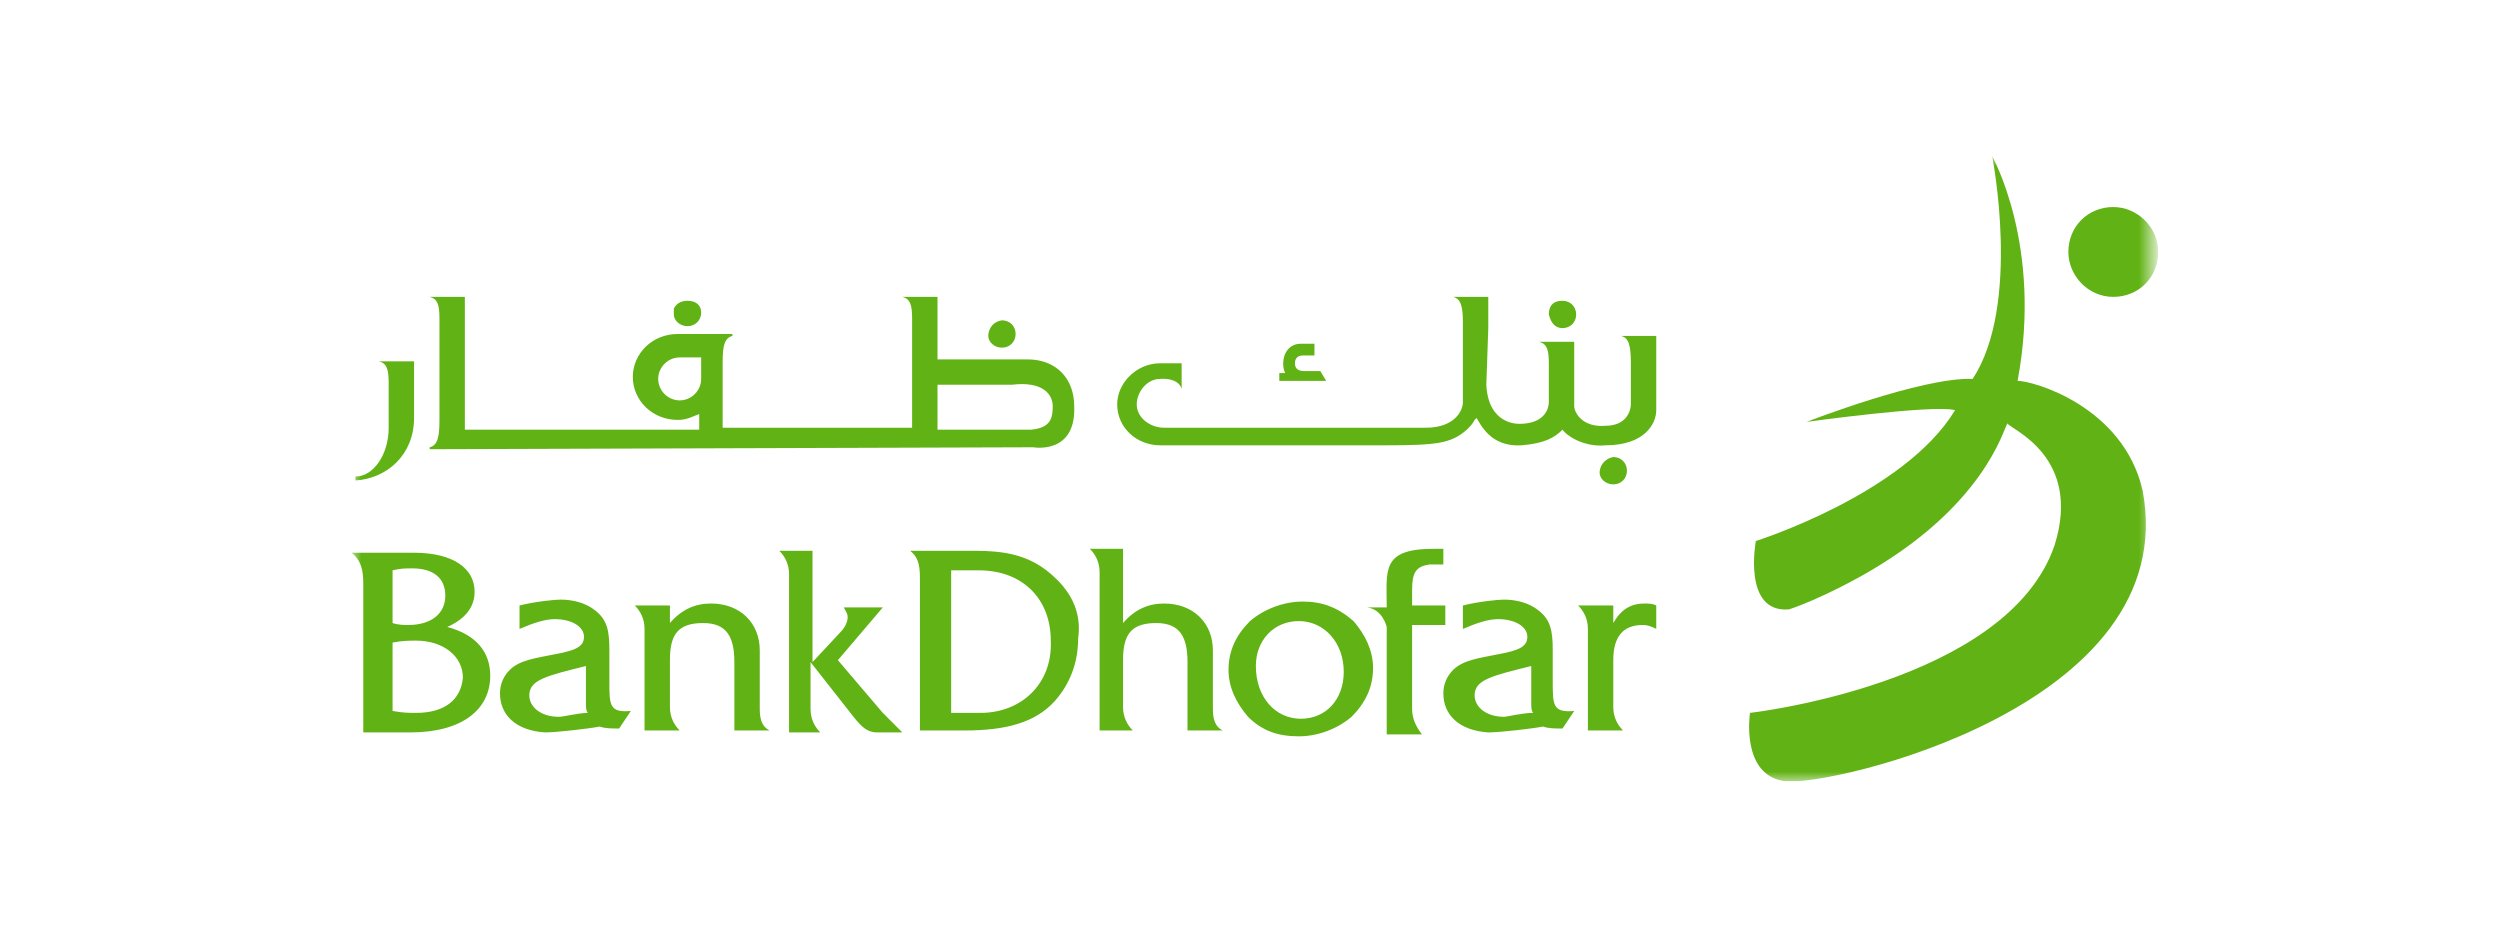 <?xml version="1.0" encoding="utf-8"?>
<!-- Generator: Adobe Illustrator 25.4.1, SVG Export Plug-In . SVG Version: 6.00 Build 0)  -->
<svg version="1.1" id="Layer_1" xmlns="http://www.w3.org/2000/svg" xmlns:xlink="http://www.w3.org/1999/xlink" x="0px" y="0px"
	 width="128px" height="48px" viewBox="0 0 128 48" style="enable-background:new 0 0 128 48;" xml:space="preserve">
<style type="text/css">
	.st0{clip-path:url(#SVGID_00000096031706296636225190000006940785550496323200_);}
	.st1{fill:#FFFFFF;filter:url(#Adobe_OpacityMaskFilter);}
	.st2{mask:url(#mask0_4361_26292_00000073684482388111431570000000346616622010850741_);}
	.st3{fill:#61B214;}
</style>
<g>
	<defs>
		<rect id="SVGID_1_" x="18" y="8" width="92.5" height="32"/>
	</defs>
	<clipPath id="SVGID_00000005249263494443270140000013280896185922781835_">
		<use xlink:href="#SVGID_1_"  style="overflow:visible;"/>
	</clipPath>
	<g style="clip-path:url(#SVGID_00000005249263494443270140000013280896185922781835_);">
		<defs>
			<filter id="Adobe_OpacityMaskFilter" filterUnits="userSpaceOnUse" x="18" y="8" width="92.5" height="32">
				<feColorMatrix  type="matrix" values="1 0 0 0 0  0 1 0 0 0  0 0 1 0 0  0 0 0 1 0"/>
			</filter>
		</defs>
		
			<mask maskUnits="userSpaceOnUse" x="18" y="8" width="92.5" height="32" id="mask0_4361_26292_00000073684482388111431570000000346616622010850741_">
			<path class="st1" d="M110.5,8H18v32h92.5V8z"/>
		</mask>
		<g class="st2">
			<path class="st3" d="M22.9,32.1c0.9-0.4,1.4-1,1.4-1.8c0-1.2-1.1-2-3.1-2H18c0.5,0.4,0.6,0.9,0.6,1.6v6c0,0.7,0,1,0,1.6H21
				c2.7,0,4.1-1.2,4.1-2.9C25.1,33.4,24.4,32.5,22.9,32.1z M20.1,29.2c0.4-0.1,0.7-0.1,1-0.1c1.1,0,1.7,0.5,1.7,1.4
				c0,0.9-0.7,1.5-1.9,1.5c-0.2,0-0.5,0-0.8-0.1V29.2z M21.3,36.5c-0.3,0-0.7,0-1.2-0.1v-3.5c0.5-0.1,0.9-0.1,1.2-0.1
				c1.4,0,2.4,0.8,2.4,1.9C23.6,35.8,22.8,36.5,21.3,36.5z M31.2,34.9v-1.6c0-1-0.1-1.6-0.8-2.1c-0.4-0.3-1-0.5-1.7-0.5
				c-0.3,0-1.3,0.1-2.1,0.3l0,1.2c0.7-0.3,1.3-0.5,1.8-0.5c0.9,0,1.5,0.4,1.5,0.9c0,0.5-0.4,0.7-1.5,0.9c-1,0.2-1.8,0.3-2.3,0.8
				c-0.3,0.3-0.5,0.7-0.5,1.2c0,1.1,0.8,1.9,2.3,2c0.6,0,2.3-0.2,2.8-0.3c0.3,0.1,0.6,0.1,1,0.1l0.6-0.9
				C31.2,36.5,31.2,36.1,31.2,34.9z M28.6,36.7c-0.9,0-1.5-0.5-1.5-1.1c0-0.8,0.9-1,2.9-1.5v1.9c0,0.2,0,0.4,0.1,0.5
				C29.6,36.5,28.9,36.7,28.6,36.7z M79.5,34.9v-1.6c0-1-0.1-1.6-0.8-2.1c-0.4-0.3-1-0.5-1.7-0.5c-0.3,0-1.3,0.1-2.1,0.3l0,1.2
				c0.7-0.3,1.3-0.5,1.8-0.5c0.9,0,1.5,0.4,1.5,0.9c0,0.5-0.4,0.7-1.5,0.9c-1,0.2-1.8,0.3-2.3,0.8c-0.3,0.3-0.5,0.7-0.5,1.2
				c0,1.1,0.8,1.9,2.3,2c0.6,0,2.3-0.2,2.8-0.3c0.3,0.1,0.6,0.1,1,0.1l0.6-0.9C79.5,36.5,79.5,36.1,79.5,34.9z M77,36.7
				c-0.9,0-1.5-0.5-1.5-1.1c0-0.8,0.9-1,2.9-1.5v1.9c0,0.2,0,0.4,0.1,0.5C77.9,36.5,77.2,36.7,77,36.7z M38.9,36.3v-3
				c0-1.4-1-2.4-2.5-2.4c-0.8,0-1.5,0.3-2.1,1l0-0.9c-0.6,0-1.1,0-1.6,0h-0.2c0.3,0.3,0.5,0.7,0.5,1.2v4c0,0.5,0,0.8,0,1.2h1.8
				c-0.3-0.3-0.5-0.7-0.5-1.2v-2.4c0-1.3,0.4-1.9,1.7-1.9c1.2,0,1.6,0.7,1.6,2v2.3c0,0.5,0,0.8,0,1.2h1.8
				C39,37.2,38.9,36.8,38.9,36.3z M45.2,36.5l-2.3-2.7l2.3-2.7h-2c0.1,0.2,0.2,0.3,0.2,0.5c0,0.2-0.1,0.5-0.4,0.8l-1.4,1.5v-5.7
				c-0.7,0-1.2,0-1.6,0h-0.1c0.3,0.3,0.5,0.7,0.5,1.2v6.9c0,0.5,0,0.8,0,1.2H42c-0.3-0.3-0.5-0.7-0.5-1.2v-2.4l2.2,2.8
				c0.4,0.5,0.7,0.8,1.2,0.8h1.3C45.7,37,45.3,36.6,45.2,36.5z M53.7,29.3c-1.1-0.9-2.3-1.1-3.8-1.1h-3.3c0.5,0.4,0.5,0.9,0.5,1.6v6
				c0,0.7,0,1.1,0,1.6h2.3c2.1,0,3.6-0.4,4.6-1.5c0.8-0.9,1.2-2,1.2-3.2C55.4,31.3,54.8,30.2,53.7,29.3z M50.2,36.5
				c-0.4,0-0.9,0-1.5,0v-7.3h1.4c2.3,0,3.7,1.5,3.7,3.6C53.9,35,52.3,36.5,50.2,36.5z M62.1,36.3v-3c0-1.4-1-2.4-2.5-2.4
				c-0.8,0-1.5,0.3-2.1,1v-3.8c-0.7,0-1.2,0-1.6,0h-0.1c0.3,0.3,0.5,0.7,0.5,1.2v6.9c0,0.5,0,0.9,0,1.2H58c-0.3-0.3-0.5-0.7-0.5-1.2
				v-2.4c0-1.3,0.4-1.9,1.7-1.9c1.2,0,1.6,0.7,1.6,2v2.3c0,0.5,0,0.9,0,1.2h1.8C62.2,37.2,62.1,36.8,62.1,36.3z M66.7,30.8
				c-1,0-2,0.4-2.7,1c-0.7,0.7-1.1,1.5-1.1,2.5c0,0.9,0.4,1.7,1,2.4c0.7,0.7,1.5,1,2.6,1c1,0,2-0.4,2.7-1c0.7-0.7,1.1-1.5,1.1-2.5
				c0-0.9-0.4-1.7-1-2.4C68.5,31.1,67.7,30.8,66.7,30.8z M66.6,36.8c-1.3,0-2.3-1.1-2.3-2.7c0-1.3,0.9-2.3,2.2-2.3
				c1.3,0,2.3,1.1,2.3,2.6C68.8,35.8,67.9,36.8,66.6,36.8z M70.1,31L70.1,31C70,31,70,31,70.1,31z M72.3,36.3V32H74V31h-1.7v-0.8
				c0-0.9,0.2-1.2,0.9-1.3c0.2,0,0.4,0,0.7,0l0-0.8c-0.3,0-0.2,0-0.5,0c-2.7,0-2.4,1.1-2.4,3c0,0-0.8,0-1,0c0.8,0.1,1,1,1,1v4.3
				c0,0.5,0,0.9,0,1.2h1.8C72.5,37.2,72.3,36.8,72.3,36.3z M84.2,30.9c-0.7,0-1.2,0.3-1.6,1l0-0.9c-0.6,0-1.2,0-1.6,0h-0.2
				c0.3,0.3,0.5,0.7,0.5,1.2v4c0,0.5,0,0.8,0,1.2h1.8c-0.3-0.3-0.5-0.7-0.5-1.2v-2.4c0-1.2,0.5-1.8,1.5-1.8c0.3,0,0.5,0.1,0.7,0.2
				V31C84.6,30.9,84.4,30.9,84.2,30.9z"/>
			<path class="st3" d="M65.5,19.5h2.4L67.6,19h-0.8c-0.3,0-0.5-0.1-0.5-0.4c0-0.3,0.2-0.4,0.4-0.4h0.6v-0.6h-0.7
				c-0.6,0-0.9,0.5-0.9,1c0,0.1,0,0.3,0.1,0.5l-0.3,0V19.5z M80,16.8c0.4,0,0.7-0.3,0.7-0.7c0-0.4-0.3-0.7-0.7-0.7
				c-0.6,0-0.7,0.4-0.7,0.7C79.4,16.5,79.6,16.8,80,16.8z M76.2,16.8v-0.6v-1h-1.8v0c0.4,0.1,0.5,0.5,0.5,1.3h0v4.1
				c0,0.4-0.4,1.3-1.9,1.3l-13.4,0c-0.7,0-1.4-0.5-1.4-1.2c0-0.6,0.5-1.3,1.2-1.3c0,0,0.9-0.1,1.1,0.5h0v-1.3l-1.1,0
				c-1.2,0-2.2,1-2.2,2.1c0,1.2,1,2.1,2.2,2.1l11.5,0c2.7,0,3.4-0.1,4.2-0.8c0.2-0.2,0.3-0.3,0.4-0.5c0,0,0,0,0.1-0.1
				c0.2,0.3,0.7,1.5,2.3,1.4c1.2-0.1,1.7-0.4,2.1-0.8c0.3,0.4,1.2,0.9,2.2,0.8c2,0,2.6-1.1,2.6-1.8v-2.5v-1.3H83v0
				c0.4,0.1,0.5,0.5,0.5,1.4v2.1c0,0.3-0.2,1.1-1.3,1.1c-1.2,0.1-1.6-0.7-1.6-1v-0.3h0v-0.5c0,0,0-1.4,0-1.4h0v-1.1h-1.8v0
				c0.4,0.1,0.5,0.4,0.5,1.1h0c0,0.1,0,1.6,0,1.7l0,0.3c0,0.3-0.2,1.1-1.5,1.1c0,0-1.6,0.1-1.7-2L76.2,16.8L76.2,16.8z M81.9,24.2
				c0,0.3,0.3,0.6,0.7,0.6c0.4,0,0.7-0.3,0.7-0.7c0-0.4-0.3-0.7-0.7-0.7C82.1,23.5,81.9,23.9,81.9,24.2z M76.2,16.1v0.2v0.3V16.1z
				 M35.2,15.4c-0.4,0-0.6,0.2-0.7,0.4c0,0.1,0,0.2,0,0.3c0,0.3,0.3,0.6,0.7,0.6c0.4,0,0.7-0.3,0.7-0.7
				C35.9,15.6,35.6,15.4,35.2,15.4z M50.6,17.2c0,0.3,0.3,0.6,0.7,0.6c0.4,0,0.7-0.3,0.7-0.7c0-0.4-0.3-0.7-0.7-0.7
				C50.7,16.5,50.6,17,50.6,17.2z M21.2,21.4c0,0,0-1.7,0-1.8h0v-1.1h-1.8v0c0.4,0.1,0.5,0.4,0.5,1.1c0,0.1,0,2.3,0,2.3
				c0,1.4-0.8,2.5-1.7,2.5v0.2C19.8,24.5,21.2,23.3,21.2,21.4z M52.9,22.9c0,0,2.2,0.4,2.1-2.1c0-1.4-0.9-2.4-2.4-2.4l-4.4,0
				c0,0,0,0-0.1,0l-0.1,0v-3.2h-1.8v0c0.4,0.1,0.5,0.4,0.5,1.1v2.1c0,0.1,0,2.6,0,3.5H37v-3.4c0-0.8,0.1-1.2,0.5-1.3v-0.1h-2.8
				c-1.3,0-2.3,1-2.3,2.2c0,1.2,1,2.2,2.3,2.2c0.5,0,0.8-0.2,1.1-0.3V22h-12l0-0.6v-4.7c0-0.1,0-0.3,0-0.4h0l0-1.1h-1.8v0
				c0.4,0.1,0.5,0.4,0.5,1.1c0,0.1,0,0.2,0,0.4l0,4.8c0,0.9-0.1,1.3-0.5,1.4v0.1L52.9,22.9L52.9,22.9z M35.9,19.4
				c0,0.6-0.5,1.1-1.1,1.1c-0.6,0-1.1-0.5-1.1-1.1c0-0.6,0.5-1.1,1.1-1.1l1.1,0V19.4z M48,19.7h3.8c1.6-0.2,2.1,0.5,2.1,1.1
				c0,0.6-0.1,1.1-1.1,1.2H48V19.7z"/>
			<path class="st3" d="M91.4,40c2.2,0.3,20.4-3.8,18.3-14.9c-1-4.3-5.6-5.6-6.4-5.6c1.3-6.9-1.3-11.5-1.3-11.5s1.5,7.6-1,11.4
				c-2.6-0.1-8.5,2.2-8.5,2.2s6.5-0.9,7.6-0.6c-2.6,4.3-10.2,6.7-10.2,6.7s-0.7,3.7,1.7,3.5c1.5-0.5,3.6-1.6,4.7-2.3
				c5.8-3.6,6.4-7.5,6.5-7.2c0.2,0.3,3.8,1.7,2.4,6.2c-2.4,7.1-15.6,8.6-15.6,8.6S89.1,39.7,91.4,40z"/>
			<path class="st3" d="M108.2,15.2c1.3,0,2.3-1,2.3-2.3c0-1.3-1.1-2.3-2.3-2.3c-1.3,0-2.3,1-2.3,2.3
				C105.9,14.1,106.9,15.2,108.2,15.2z"/>
		</g>
	</g>
</g>
</svg>
